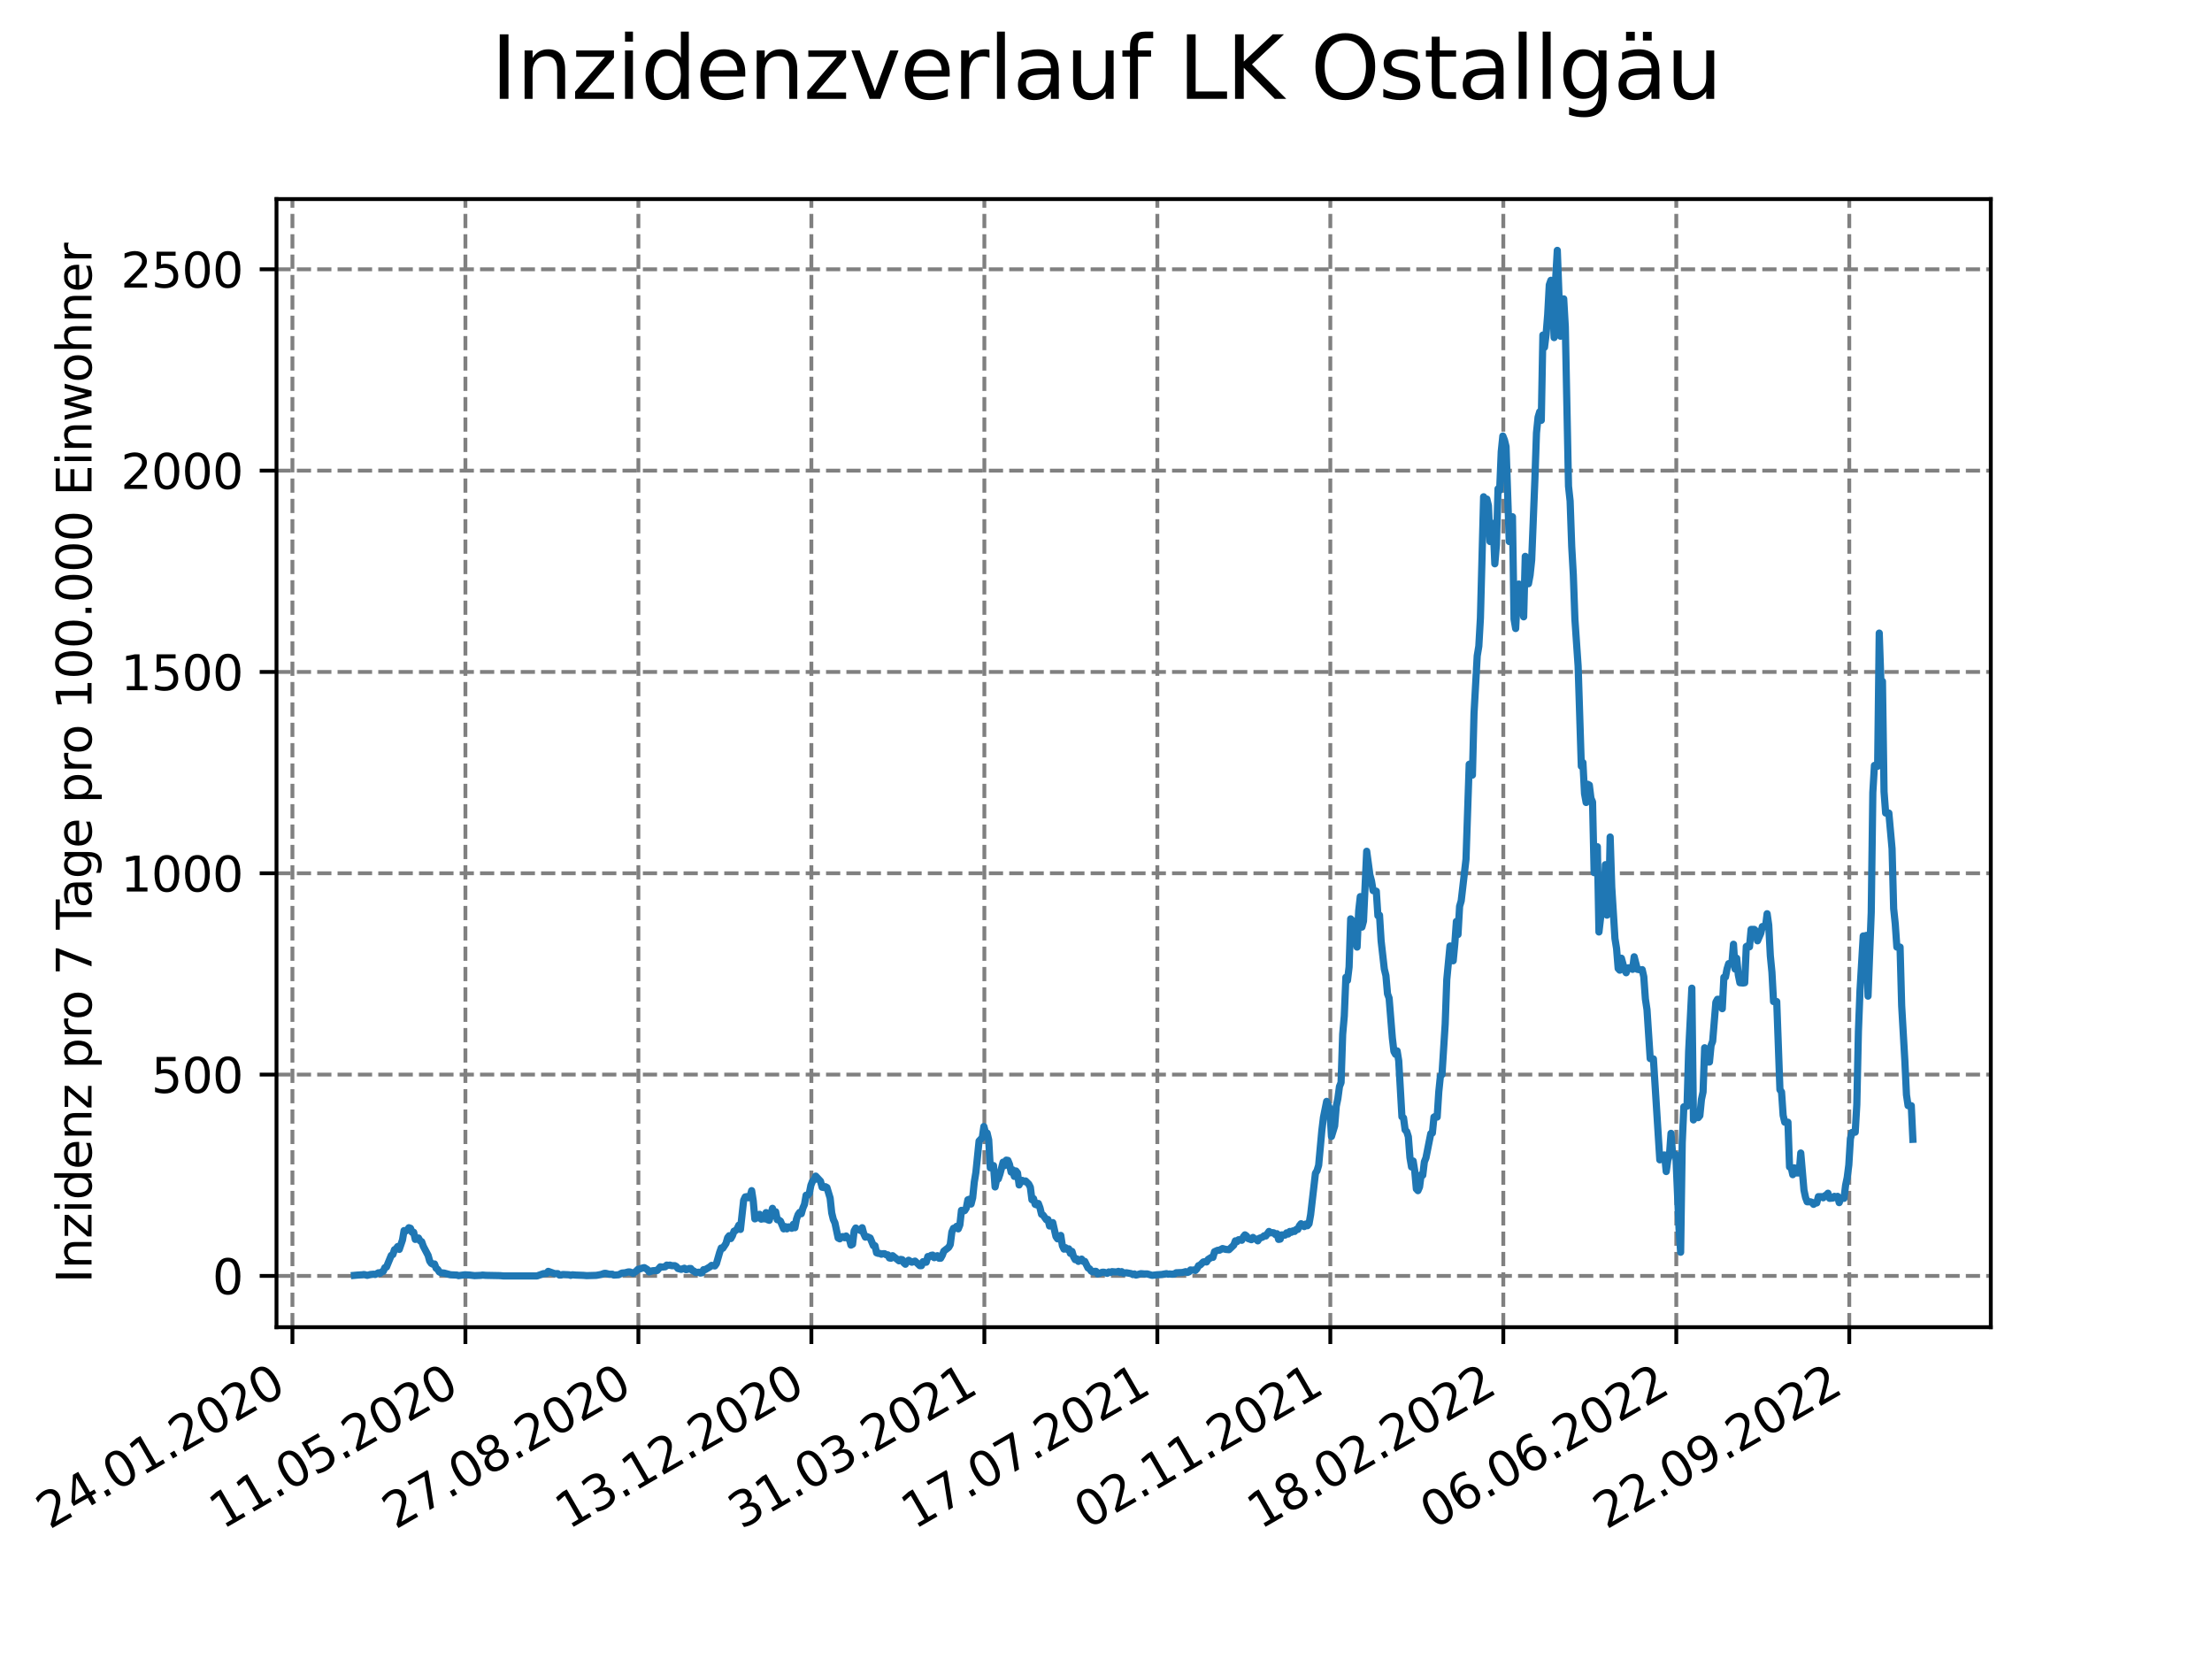 <?xml version="1.0" encoding="utf-8" standalone="no"?>
<!DOCTYPE svg PUBLIC "-//W3C//DTD SVG 1.1//EN"
  "http://www.w3.org/Graphics/SVG/1.1/DTD/svg11.dtd">
<svg xmlns:xlink="http://www.w3.org/1999/xlink" width="460.8pt" height="345.6pt" viewBox="0 0 460.8 345.6" xmlns="http://www.w3.org/2000/svg" version="1.1">
 <defs>
  <style type="text/css">*{stroke-linejoin: round; stroke-linecap: butt}</style>
 </defs>
 <g id="figure_1">
  <g id="patch_1">
   <path d="M 0 345.6 
L 460.8 345.6 
L 460.8 0 
L 0 0 
z
" style="fill: #ffffff"/>
  </g>
  <g id="axes_1">
   <g id="patch_2">
    <path d="M 57.6 276.48 
L 414.72 276.48 
L 414.72 41.472 
L 57.6 41.472 
z
" style="fill: #ffffff"/>
   </g>
   <g id="matplotlib.axis_1">
    <g id="xtick_1">
     <g id="line2d_1">
      <path d="M 60.917 276.48 
L 60.917 41.472 
" clip-path="url(#p93ebb8147f)" style="fill: none; stroke-dasharray: 2.96,1.28; stroke-dashoffset: 0; stroke: #808080; stroke-width: 0.8"/>
     </g>
     <g id="line2d_2">
      <defs>
       <path id="m241499caf5" d="M 0 0 
L 0 3.5 
" style="stroke: #000000; stroke-width: 0.8"/>
      </defs>
      <g>
       <use xlink:href="#m241499caf5" x="60.917" y="276.48" style="stroke: #000000; stroke-width: 0.8"/>
      </g>
     </g>
     <g id="text_1">
      <!-- 24.01.2020 -->
      <g transform="translate(10.292 318.689) rotate(-30) scale(0.1 -0.1)">
       <defs>
        <path id="DejaVuSans-32" d="M 1228 531 
L 3431 531 
L 3431 0 
L 469 0 
L 469 531 
Q 828 903 1448 1529 
Q 2069 2156 2228 2338 
Q 2531 2678 2651 2914 
Q 2772 3150 2772 3378 
Q 2772 3750 2511 3984 
Q 2250 4219 1831 4219 
Q 1534 4219 1204 4116 
Q 875 4013 500 3803 
L 500 4441 
Q 881 4594 1212 4672 
Q 1544 4750 1819 4750 
Q 2544 4750 2975 4387 
Q 3406 4025 3406 3419 
Q 3406 3131 3298 2873 
Q 3191 2616 2906 2266 
Q 2828 2175 2409 1742 
Q 1991 1309 1228 531 
z
" transform="scale(0.016)"/>
        <path id="DejaVuSans-34" d="M 2419 4116 
L 825 1625 
L 2419 1625 
L 2419 4116 
z
M 2253 4666 
L 3047 4666 
L 3047 1625 
L 3713 1625 
L 3713 1100 
L 3047 1100 
L 3047 0 
L 2419 0 
L 2419 1100 
L 313 1100 
L 313 1709 
L 2253 4666 
z
" transform="scale(0.016)"/>
        <path id="DejaVuSans-2e" d="M 684 794 
L 1344 794 
L 1344 0 
L 684 0 
L 684 794 
z
" transform="scale(0.016)"/>
        <path id="DejaVuSans-30" d="M 2034 4250 
Q 1547 4250 1301 3770 
Q 1056 3291 1056 2328 
Q 1056 1369 1301 889 
Q 1547 409 2034 409 
Q 2525 409 2770 889 
Q 3016 1369 3016 2328 
Q 3016 3291 2770 3770 
Q 2525 4250 2034 4250 
z
M 2034 4750 
Q 2819 4750 3233 4129 
Q 3647 3509 3647 2328 
Q 3647 1150 3233 529 
Q 2819 -91 2034 -91 
Q 1250 -91 836 529 
Q 422 1150 422 2328 
Q 422 3509 836 4129 
Q 1250 4750 2034 4750 
z
" transform="scale(0.016)"/>
        <path id="DejaVuSans-31" d="M 794 531 
L 1825 531 
L 1825 4091 
L 703 3866 
L 703 4441 
L 1819 4666 
L 2450 4666 
L 2450 531 
L 3481 531 
L 3481 0 
L 794 0 
L 794 531 
z
" transform="scale(0.016)"/>
       </defs>
       <use xlink:href="#DejaVuSans-32"/>
       <use xlink:href="#DejaVuSans-34" x="63.623"/>
       <use xlink:href="#DejaVuSans-2e" x="127.246"/>
       <use xlink:href="#DejaVuSans-30" x="159.033"/>
       <use xlink:href="#DejaVuSans-31" x="222.656"/>
       <use xlink:href="#DejaVuSans-2e" x="286.279"/>
       <use xlink:href="#DejaVuSans-32" x="318.066"/>
       <use xlink:href="#DejaVuSans-30" x="381.689"/>
       <use xlink:href="#DejaVuSans-32" x="445.312"/>
       <use xlink:href="#DejaVuSans-30" x="508.936"/>
      </g>
     </g>
    </g>
    <g id="xtick_2">
     <g id="line2d_3">
      <path d="M 96.953 276.48 
L 96.953 41.472 
" clip-path="url(#p93ebb8147f)" style="fill: none; stroke-dasharray: 2.96,1.28; stroke-dashoffset: 0; stroke: #808080; stroke-width: 0.8"/>
     </g>
     <g id="line2d_4">
      <g>
       <use xlink:href="#m241499caf5" x="96.953" y="276.48" style="stroke: #000000; stroke-width: 0.8"/>
      </g>
     </g>
     <g id="text_2">
      <!-- 11.05.2020 -->
      <g transform="translate(46.328 318.689) rotate(-30) scale(0.1 -0.1)">
       <defs>
        <path id="DejaVuSans-35" d="M 691 4666 
L 3169 4666 
L 3169 4134 
L 1269 4134 
L 1269 2991 
Q 1406 3038 1543 3061 
Q 1681 3084 1819 3084 
Q 2600 3084 3056 2656 
Q 3513 2228 3513 1497 
Q 3513 744 3044 326 
Q 2575 -91 1722 -91 
Q 1428 -91 1123 -41 
Q 819 9 494 109 
L 494 744 
Q 775 591 1075 516 
Q 1375 441 1709 441 
Q 2250 441 2565 725 
Q 2881 1009 2881 1497 
Q 2881 1984 2565 2268 
Q 2250 2553 1709 2553 
Q 1456 2553 1204 2497 
Q 953 2441 691 2322 
L 691 4666 
z
" transform="scale(0.016)"/>
       </defs>
       <use xlink:href="#DejaVuSans-31"/>
       <use xlink:href="#DejaVuSans-31" x="63.623"/>
       <use xlink:href="#DejaVuSans-2e" x="127.246"/>
       <use xlink:href="#DejaVuSans-30" x="159.033"/>
       <use xlink:href="#DejaVuSans-35" x="222.656"/>
       <use xlink:href="#DejaVuSans-2e" x="286.279"/>
       <use xlink:href="#DejaVuSans-32" x="318.066"/>
       <use xlink:href="#DejaVuSans-30" x="381.689"/>
       <use xlink:href="#DejaVuSans-32" x="445.312"/>
       <use xlink:href="#DejaVuSans-30" x="508.936"/>
      </g>
     </g>
    </g>
    <g id="xtick_3">
     <g id="line2d_5">
      <path d="M 132.988 276.48 
L 132.988 41.472 
" clip-path="url(#p93ebb8147f)" style="fill: none; stroke-dasharray: 2.96,1.28; stroke-dashoffset: 0; stroke: #808080; stroke-width: 0.8"/>
     </g>
     <g id="line2d_6">
      <g>
       <use xlink:href="#m241499caf5" x="132.988" y="276.48" style="stroke: #000000; stroke-width: 0.8"/>
      </g>
     </g>
     <g id="text_3">
      <!-- 27.08.2020 -->
      <g transform="translate(82.363 318.689) rotate(-30) scale(0.1 -0.1)">
       <defs>
        <path id="DejaVuSans-37" d="M 525 4666 
L 3525 4666 
L 3525 4397 
L 1831 0 
L 1172 0 
L 2766 4134 
L 525 4134 
L 525 4666 
z
" transform="scale(0.016)"/>
        <path id="DejaVuSans-38" d="M 2034 2216 
Q 1584 2216 1326 1975 
Q 1069 1734 1069 1313 
Q 1069 891 1326 650 
Q 1584 409 2034 409 
Q 2484 409 2743 651 
Q 3003 894 3003 1313 
Q 3003 1734 2745 1975 
Q 2488 2216 2034 2216 
z
M 1403 2484 
Q 997 2584 770 2862 
Q 544 3141 544 3541 
Q 544 4100 942 4425 
Q 1341 4750 2034 4750 
Q 2731 4750 3128 4425 
Q 3525 4100 3525 3541 
Q 3525 3141 3298 2862 
Q 3072 2584 2669 2484 
Q 3125 2378 3379 2068 
Q 3634 1759 3634 1313 
Q 3634 634 3220 271 
Q 2806 -91 2034 -91 
Q 1263 -91 848 271 
Q 434 634 434 1313 
Q 434 1759 690 2068 
Q 947 2378 1403 2484 
z
M 1172 3481 
Q 1172 3119 1398 2916 
Q 1625 2713 2034 2713 
Q 2441 2713 2670 2916 
Q 2900 3119 2900 3481 
Q 2900 3844 2670 4047 
Q 2441 4250 2034 4250 
Q 1625 4250 1398 4047 
Q 1172 3844 1172 3481 
z
" transform="scale(0.016)"/>
       </defs>
       <use xlink:href="#DejaVuSans-32"/>
       <use xlink:href="#DejaVuSans-37" x="63.623"/>
       <use xlink:href="#DejaVuSans-2e" x="127.246"/>
       <use xlink:href="#DejaVuSans-30" x="159.033"/>
       <use xlink:href="#DejaVuSans-38" x="222.656"/>
       <use xlink:href="#DejaVuSans-2e" x="286.279"/>
       <use xlink:href="#DejaVuSans-32" x="318.066"/>
       <use xlink:href="#DejaVuSans-30" x="381.689"/>
       <use xlink:href="#DejaVuSans-32" x="445.312"/>
       <use xlink:href="#DejaVuSans-30" x="508.936"/>
      </g>
     </g>
    </g>
    <g id="xtick_4">
     <g id="line2d_7">
      <path d="M 169.024 276.48 
L 169.024 41.472 
" clip-path="url(#p93ebb8147f)" style="fill: none; stroke-dasharray: 2.96,1.28; stroke-dashoffset: 0; stroke: #808080; stroke-width: 0.8"/>
     </g>
     <g id="line2d_8">
      <g>
       <use xlink:href="#m241499caf5" x="169.024" y="276.48" style="stroke: #000000; stroke-width: 0.8"/>
      </g>
     </g>
     <g id="text_4">
      <!-- 13.12.2020 -->
      <g transform="translate(118.399 318.689) rotate(-30) scale(0.1 -0.1)">
       <defs>
        <path id="DejaVuSans-33" d="M 2597 2516 
Q 3050 2419 3304 2112 
Q 3559 1806 3559 1356 
Q 3559 666 3084 287 
Q 2609 -91 1734 -91 
Q 1441 -91 1130 -33 
Q 819 25 488 141 
L 488 750 
Q 750 597 1062 519 
Q 1375 441 1716 441 
Q 2309 441 2620 675 
Q 2931 909 2931 1356 
Q 2931 1769 2642 2001 
Q 2353 2234 1838 2234 
L 1294 2234 
L 1294 2753 
L 1863 2753 
Q 2328 2753 2575 2939 
Q 2822 3125 2822 3475 
Q 2822 3834 2567 4026 
Q 2313 4219 1838 4219 
Q 1578 4219 1281 4162 
Q 984 4106 628 3988 
L 628 4550 
Q 988 4650 1302 4700 
Q 1616 4750 1894 4750 
Q 2613 4750 3031 4423 
Q 3450 4097 3450 3541 
Q 3450 3153 3228 2886 
Q 3006 2619 2597 2516 
z
" transform="scale(0.016)"/>
       </defs>
       <use xlink:href="#DejaVuSans-31"/>
       <use xlink:href="#DejaVuSans-33" x="63.623"/>
       <use xlink:href="#DejaVuSans-2e" x="127.246"/>
       <use xlink:href="#DejaVuSans-31" x="159.033"/>
       <use xlink:href="#DejaVuSans-32" x="222.656"/>
       <use xlink:href="#DejaVuSans-2e" x="286.279"/>
       <use xlink:href="#DejaVuSans-32" x="318.066"/>
       <use xlink:href="#DejaVuSans-30" x="381.689"/>
       <use xlink:href="#DejaVuSans-32" x="445.312"/>
       <use xlink:href="#DejaVuSans-30" x="508.936"/>
      </g>
     </g>
    </g>
    <g id="xtick_5">
     <g id="line2d_9">
      <path d="M 205.06 276.48 
L 205.06 41.472 
" clip-path="url(#p93ebb8147f)" style="fill: none; stroke-dasharray: 2.96,1.28; stroke-dashoffset: 0; stroke: #808080; stroke-width: 0.8"/>
     </g>
     <g id="line2d_10">
      <g>
       <use xlink:href="#m241499caf5" x="205.06" y="276.48" style="stroke: #000000; stroke-width: 0.8"/>
      </g>
     </g>
     <g id="text_5">
      <!-- 31.03.2021 -->
      <g transform="translate(154.435 318.689) rotate(-30) scale(0.1 -0.1)">
       <use xlink:href="#DejaVuSans-33"/>
       <use xlink:href="#DejaVuSans-31" x="63.623"/>
       <use xlink:href="#DejaVuSans-2e" x="127.246"/>
       <use xlink:href="#DejaVuSans-30" x="159.033"/>
       <use xlink:href="#DejaVuSans-33" x="222.656"/>
       <use xlink:href="#DejaVuSans-2e" x="286.279"/>
       <use xlink:href="#DejaVuSans-32" x="318.066"/>
       <use xlink:href="#DejaVuSans-30" x="381.689"/>
       <use xlink:href="#DejaVuSans-32" x="445.312"/>
       <use xlink:href="#DejaVuSans-31" x="508.936"/>
      </g>
     </g>
    </g>
    <g id="xtick_6">
     <g id="line2d_11">
      <path d="M 241.095 276.48 
L 241.095 41.472 
" clip-path="url(#p93ebb8147f)" style="fill: none; stroke-dasharray: 2.96,1.28; stroke-dashoffset: 0; stroke: #808080; stroke-width: 0.8"/>
     </g>
     <g id="line2d_12">
      <g>
       <use xlink:href="#m241499caf5" x="241.095" y="276.48" style="stroke: #000000; stroke-width: 0.8"/>
      </g>
     </g>
     <g id="text_6">
      <!-- 17.07.2021 -->
      <g transform="translate(190.47 318.689) rotate(-30) scale(0.1 -0.1)">
       <use xlink:href="#DejaVuSans-31"/>
       <use xlink:href="#DejaVuSans-37" x="63.623"/>
       <use xlink:href="#DejaVuSans-2e" x="127.246"/>
       <use xlink:href="#DejaVuSans-30" x="159.033"/>
       <use xlink:href="#DejaVuSans-37" x="222.656"/>
       <use xlink:href="#DejaVuSans-2e" x="286.279"/>
       <use xlink:href="#DejaVuSans-32" x="318.066"/>
       <use xlink:href="#DejaVuSans-30" x="381.689"/>
       <use xlink:href="#DejaVuSans-32" x="445.312"/>
       <use xlink:href="#DejaVuSans-31" x="508.936"/>
      </g>
     </g>
    </g>
    <g id="xtick_7">
     <g id="line2d_13">
      <path d="M 277.131 276.48 
L 277.131 41.472 
" clip-path="url(#p93ebb8147f)" style="fill: none; stroke-dasharray: 2.96,1.28; stroke-dashoffset: 0; stroke: #808080; stroke-width: 0.8"/>
     </g>
     <g id="line2d_14">
      <g>
       <use xlink:href="#m241499caf5" x="277.131" y="276.48" style="stroke: #000000; stroke-width: 0.8"/>
      </g>
     </g>
     <g id="text_7">
      <!-- 02.11.2021 -->
      <g transform="translate(226.506 318.689) rotate(-30) scale(0.1 -0.1)">
       <use xlink:href="#DejaVuSans-30"/>
       <use xlink:href="#DejaVuSans-32" x="63.623"/>
       <use xlink:href="#DejaVuSans-2e" x="127.246"/>
       <use xlink:href="#DejaVuSans-31" x="159.033"/>
       <use xlink:href="#DejaVuSans-31" x="222.656"/>
       <use xlink:href="#DejaVuSans-2e" x="286.279"/>
       <use xlink:href="#DejaVuSans-32" x="318.066"/>
       <use xlink:href="#DejaVuSans-30" x="381.689"/>
       <use xlink:href="#DejaVuSans-32" x="445.312"/>
       <use xlink:href="#DejaVuSans-31" x="508.936"/>
      </g>
     </g>
    </g>
    <g id="xtick_8">
     <g id="line2d_15">
      <path d="M 313.167 276.48 
L 313.167 41.472 
" clip-path="url(#p93ebb8147f)" style="fill: none; stroke-dasharray: 2.96,1.28; stroke-dashoffset: 0; stroke: #808080; stroke-width: 0.8"/>
     </g>
     <g id="line2d_16">
      <g>
       <use xlink:href="#m241499caf5" x="313.167" y="276.48" style="stroke: #000000; stroke-width: 0.8"/>
      </g>
     </g>
     <g id="text_8">
      <!-- 18.02.2022 -->
      <g transform="translate(262.542 318.689) rotate(-30) scale(0.1 -0.1)">
       <use xlink:href="#DejaVuSans-31"/>
       <use xlink:href="#DejaVuSans-38" x="63.623"/>
       <use xlink:href="#DejaVuSans-2e" x="127.246"/>
       <use xlink:href="#DejaVuSans-30" x="159.033"/>
       <use xlink:href="#DejaVuSans-32" x="222.656"/>
       <use xlink:href="#DejaVuSans-2e" x="286.279"/>
       <use xlink:href="#DejaVuSans-32" x="318.066"/>
       <use xlink:href="#DejaVuSans-30" x="381.689"/>
       <use xlink:href="#DejaVuSans-32" x="445.312"/>
       <use xlink:href="#DejaVuSans-32" x="508.936"/>
      </g>
     </g>
    </g>
    <g id="xtick_9">
     <g id="line2d_17">
      <path d="M 349.202 276.48 
L 349.202 41.472 
" clip-path="url(#p93ebb8147f)" style="fill: none; stroke-dasharray: 2.96,1.28; stroke-dashoffset: 0; stroke: #808080; stroke-width: 0.8"/>
     </g>
     <g id="line2d_18">
      <g>
       <use xlink:href="#m241499caf5" x="349.202" y="276.48" style="stroke: #000000; stroke-width: 0.8"/>
      </g>
     </g>
     <g id="text_9">
      <!-- 06.06.2022 -->
      <g transform="translate(298.577 318.689) rotate(-30) scale(0.1 -0.1)">
       <defs>
        <path id="DejaVuSans-36" d="M 2113 2584 
Q 1688 2584 1439 2293 
Q 1191 2003 1191 1497 
Q 1191 994 1439 701 
Q 1688 409 2113 409 
Q 2538 409 2786 701 
Q 3034 994 3034 1497 
Q 3034 2003 2786 2293 
Q 2538 2584 2113 2584 
z
M 3366 4563 
L 3366 3988 
Q 3128 4100 2886 4159 
Q 2644 4219 2406 4219 
Q 1781 4219 1451 3797 
Q 1122 3375 1075 2522 
Q 1259 2794 1537 2939 
Q 1816 3084 2150 3084 
Q 2853 3084 3261 2657 
Q 3669 2231 3669 1497 
Q 3669 778 3244 343 
Q 2819 -91 2113 -91 
Q 1303 -91 875 529 
Q 447 1150 447 2328 
Q 447 3434 972 4092 
Q 1497 4750 2381 4750 
Q 2619 4750 2861 4703 
Q 3103 4656 3366 4563 
z
" transform="scale(0.016)"/>
       </defs>
       <use xlink:href="#DejaVuSans-30"/>
       <use xlink:href="#DejaVuSans-36" x="63.623"/>
       <use xlink:href="#DejaVuSans-2e" x="127.246"/>
       <use xlink:href="#DejaVuSans-30" x="159.033"/>
       <use xlink:href="#DejaVuSans-36" x="222.656"/>
       <use xlink:href="#DejaVuSans-2e" x="286.279"/>
       <use xlink:href="#DejaVuSans-32" x="318.066"/>
       <use xlink:href="#DejaVuSans-30" x="381.689"/>
       <use xlink:href="#DejaVuSans-32" x="445.312"/>
       <use xlink:href="#DejaVuSans-32" x="508.936"/>
      </g>
     </g>
    </g>
    <g id="xtick_10">
     <g id="line2d_19">
      <path d="M 385.238 276.48 
L 385.238 41.472 
" clip-path="url(#p93ebb8147f)" style="fill: none; stroke-dasharray: 2.96,1.28; stroke-dashoffset: 0; stroke: #808080; stroke-width: 0.8"/>
     </g>
     <g id="line2d_20">
      <g>
       <use xlink:href="#m241499caf5" x="385.238" y="276.48" style="stroke: #000000; stroke-width: 0.8"/>
      </g>
     </g>
     <g id="text_10">
      <!-- 22.09.2022 -->
      <g transform="translate(334.613 318.689) rotate(-30) scale(0.1 -0.1)">
       <defs>
        <path id="DejaVuSans-39" d="M 703 97 
L 703 672 
Q 941 559 1184 500 
Q 1428 441 1663 441 
Q 2288 441 2617 861 
Q 2947 1281 2994 2138 
Q 2813 1869 2534 1725 
Q 2256 1581 1919 1581 
Q 1219 1581 811 2004 
Q 403 2428 403 3163 
Q 403 3881 828 4315 
Q 1253 4750 1959 4750 
Q 2769 4750 3195 4129 
Q 3622 3509 3622 2328 
Q 3622 1225 3098 567 
Q 2575 -91 1691 -91 
Q 1453 -91 1209 -44 
Q 966 3 703 97 
z
M 1959 2075 
Q 2384 2075 2632 2365 
Q 2881 2656 2881 3163 
Q 2881 3666 2632 3958 
Q 2384 4250 1959 4250 
Q 1534 4250 1286 3958 
Q 1038 3666 1038 3163 
Q 1038 2656 1286 2365 
Q 1534 2075 1959 2075 
z
" transform="scale(0.016)"/>
       </defs>
       <use xlink:href="#DejaVuSans-32"/>
       <use xlink:href="#DejaVuSans-32" x="63.623"/>
       <use xlink:href="#DejaVuSans-2e" x="127.246"/>
       <use xlink:href="#DejaVuSans-30" x="159.033"/>
       <use xlink:href="#DejaVuSans-39" x="222.656"/>
       <use xlink:href="#DejaVuSans-2e" x="286.279"/>
       <use xlink:href="#DejaVuSans-32" x="318.066"/>
       <use xlink:href="#DejaVuSans-30" x="381.689"/>
       <use xlink:href="#DejaVuSans-32" x="445.312"/>
       <use xlink:href="#DejaVuSans-32" x="508.936"/>
      </g>
     </g>
    </g>
   </g>
   <g id="matplotlib.axis_2">
    <g id="ytick_1">
     <g id="line2d_21">
      <path d="M 57.6 265.798 
L 414.72 265.798 
" clip-path="url(#p93ebb8147f)" style="fill: none; stroke-dasharray: 2.96,1.28; stroke-dashoffset: 0; stroke: #808080; stroke-width: 0.8"/>
     </g>
     <g id="line2d_22">
      <defs>
       <path id="m784423d3d8" d="M 0 0 
L -3.5 0 
" style="stroke: #000000; stroke-width: 0.8"/>
      </defs>
      <g>
       <use xlink:href="#m784423d3d8" x="57.6" y="265.798" style="stroke: #000000; stroke-width: 0.8"/>
      </g>
     </g>
     <g id="text_11">
      <!-- 0 -->
      <g transform="translate(44.237 269.597) scale(0.1 -0.1)">
       <use xlink:href="#DejaVuSans-30"/>
      </g>
     </g>
    </g>
    <g id="ytick_2">
     <g id="line2d_23">
      <path d="M 57.6 223.859 
L 414.72 223.859 
" clip-path="url(#p93ebb8147f)" style="fill: none; stroke-dasharray: 2.96,1.28; stroke-dashoffset: 0; stroke: #808080; stroke-width: 0.8"/>
     </g>
     <g id="line2d_24">
      <g>
       <use xlink:href="#m784423d3d8" x="57.6" y="223.859" style="stroke: #000000; stroke-width: 0.8"/>
      </g>
     </g>
     <g id="text_12">
      <!-- 500 -->
      <g transform="translate(31.512 227.658) scale(0.1 -0.1)">
       <use xlink:href="#DejaVuSans-35"/>
       <use xlink:href="#DejaVuSans-30" x="63.623"/>
       <use xlink:href="#DejaVuSans-30" x="127.246"/>
      </g>
     </g>
    </g>
    <g id="ytick_3">
     <g id="line2d_25">
      <path d="M 57.6 181.92 
L 414.72 181.92 
" clip-path="url(#p93ebb8147f)" style="fill: none; stroke-dasharray: 2.96,1.28; stroke-dashoffset: 0; stroke: #808080; stroke-width: 0.8"/>
     </g>
     <g id="line2d_26">
      <g>
       <use xlink:href="#m784423d3d8" x="57.6" y="181.92" style="stroke: #000000; stroke-width: 0.8"/>
      </g>
     </g>
     <g id="text_13">
      <!-- 1000 -->
      <g transform="translate(25.15 185.719) scale(0.1 -0.1)">
       <use xlink:href="#DejaVuSans-31"/>
       <use xlink:href="#DejaVuSans-30" x="63.623"/>
       <use xlink:href="#DejaVuSans-30" x="127.246"/>
       <use xlink:href="#DejaVuSans-30" x="190.869"/>
      </g>
     </g>
    </g>
    <g id="ytick_4">
     <g id="line2d_27">
      <path d="M 57.6 139.98 
L 414.72 139.98 
" clip-path="url(#p93ebb8147f)" style="fill: none; stroke-dasharray: 2.96,1.28; stroke-dashoffset: 0; stroke: #808080; stroke-width: 0.8"/>
     </g>
     <g id="line2d_28">
      <g>
       <use xlink:href="#m784423d3d8" x="57.6" y="139.98" style="stroke: #000000; stroke-width: 0.8"/>
      </g>
     </g>
     <g id="text_14">
      <!-- 1500 -->
      <g transform="translate(25.15 143.78) scale(0.1 -0.1)">
       <use xlink:href="#DejaVuSans-31"/>
       <use xlink:href="#DejaVuSans-35" x="63.623"/>
       <use xlink:href="#DejaVuSans-30" x="127.246"/>
       <use xlink:href="#DejaVuSans-30" x="190.869"/>
      </g>
     </g>
    </g>
    <g id="ytick_5">
     <g id="line2d_29">
      <path d="M 57.6 98.041 
L 414.72 98.041 
" clip-path="url(#p93ebb8147f)" style="fill: none; stroke-dasharray: 2.96,1.28; stroke-dashoffset: 0; stroke: #808080; stroke-width: 0.8"/>
     </g>
     <g id="line2d_30">
      <g>
       <use xlink:href="#m784423d3d8" x="57.6" y="98.041" style="stroke: #000000; stroke-width: 0.8"/>
      </g>
     </g>
     <g id="text_15">
      <!-- 2000 -->
      <g transform="translate(25.15 101.84) scale(0.1 -0.1)">
       <use xlink:href="#DejaVuSans-32"/>
       <use xlink:href="#DejaVuSans-30" x="63.623"/>
       <use xlink:href="#DejaVuSans-30" x="127.246"/>
       <use xlink:href="#DejaVuSans-30" x="190.869"/>
      </g>
     </g>
    </g>
    <g id="ytick_6">
     <g id="line2d_31">
      <path d="M 57.6 56.102 
L 414.72 56.102 
" clip-path="url(#p93ebb8147f)" style="fill: none; stroke-dasharray: 2.96,1.28; stroke-dashoffset: 0; stroke: #808080; stroke-width: 0.8"/>
     </g>
     <g id="line2d_32">
      <g>
       <use xlink:href="#m784423d3d8" x="57.6" y="56.102" style="stroke: #000000; stroke-width: 0.8"/>
      </g>
     </g>
     <g id="text_16">
      <!-- 2500 -->
      <g transform="translate(25.15 59.901) scale(0.1 -0.1)">
       <use xlink:href="#DejaVuSans-32"/>
       <use xlink:href="#DejaVuSans-35" x="63.623"/>
       <use xlink:href="#DejaVuSans-30" x="127.246"/>
       <use xlink:href="#DejaVuSans-30" x="190.869"/>
      </g>
     </g>
    </g>
    <g id="text_17">
     <!-- Inzidenz pro 7 Tage pro 100.000 Einwohner -->
     <g transform="translate(19.07 267.301) rotate(-90) scale(0.1 -0.1)">
      <defs>
       <path id="DejaVuSans-49" d="M 628 4666 
L 1259 4666 
L 1259 0 
L 628 0 
L 628 4666 
z
" transform="scale(0.016)"/>
       <path id="DejaVuSans-6e" d="M 3513 2113 
L 3513 0 
L 2938 0 
L 2938 2094 
Q 2938 2591 2744 2837 
Q 2550 3084 2163 3084 
Q 1697 3084 1428 2787 
Q 1159 2491 1159 1978 
L 1159 0 
L 581 0 
L 581 3500 
L 1159 3500 
L 1159 2956 
Q 1366 3272 1645 3428 
Q 1925 3584 2291 3584 
Q 2894 3584 3203 3211 
Q 3513 2838 3513 2113 
z
" transform="scale(0.016)"/>
       <path id="DejaVuSans-7a" d="M 353 3500 
L 3084 3500 
L 3084 2975 
L 922 459 
L 3084 459 
L 3084 0 
L 275 0 
L 275 525 
L 2438 3041 
L 353 3041 
L 353 3500 
z
" transform="scale(0.016)"/>
       <path id="DejaVuSans-69" d="M 603 3500 
L 1178 3500 
L 1178 0 
L 603 0 
L 603 3500 
z
M 603 4863 
L 1178 4863 
L 1178 4134 
L 603 4134 
L 603 4863 
z
" transform="scale(0.016)"/>
       <path id="DejaVuSans-64" d="M 2906 2969 
L 2906 4863 
L 3481 4863 
L 3481 0 
L 2906 0 
L 2906 525 
Q 2725 213 2448 61 
Q 2172 -91 1784 -91 
Q 1150 -91 751 415 
Q 353 922 353 1747 
Q 353 2572 751 3078 
Q 1150 3584 1784 3584 
Q 2172 3584 2448 3432 
Q 2725 3281 2906 2969 
z
M 947 1747 
Q 947 1113 1208 752 
Q 1469 391 1925 391 
Q 2381 391 2643 752 
Q 2906 1113 2906 1747 
Q 2906 2381 2643 2742 
Q 2381 3103 1925 3103 
Q 1469 3103 1208 2742 
Q 947 2381 947 1747 
z
" transform="scale(0.016)"/>
       <path id="DejaVuSans-65" d="M 3597 1894 
L 3597 1613 
L 953 1613 
Q 991 1019 1311 708 
Q 1631 397 2203 397 
Q 2534 397 2845 478 
Q 3156 559 3463 722 
L 3463 178 
Q 3153 47 2828 -22 
Q 2503 -91 2169 -91 
Q 1331 -91 842 396 
Q 353 884 353 1716 
Q 353 2575 817 3079 
Q 1281 3584 2069 3584 
Q 2775 3584 3186 3129 
Q 3597 2675 3597 1894 
z
M 3022 2063 
Q 3016 2534 2758 2815 
Q 2500 3097 2075 3097 
Q 1594 3097 1305 2825 
Q 1016 2553 972 2059 
L 3022 2063 
z
" transform="scale(0.016)"/>
       <path id="DejaVuSans-20" transform="scale(0.016)"/>
       <path id="DejaVuSans-70" d="M 1159 525 
L 1159 -1331 
L 581 -1331 
L 581 3500 
L 1159 3500 
L 1159 2969 
Q 1341 3281 1617 3432 
Q 1894 3584 2278 3584 
Q 2916 3584 3314 3078 
Q 3713 2572 3713 1747 
Q 3713 922 3314 415 
Q 2916 -91 2278 -91 
Q 1894 -91 1617 61 
Q 1341 213 1159 525 
z
M 3116 1747 
Q 3116 2381 2855 2742 
Q 2594 3103 2138 3103 
Q 1681 3103 1420 2742 
Q 1159 2381 1159 1747 
Q 1159 1113 1420 752 
Q 1681 391 2138 391 
Q 2594 391 2855 752 
Q 3116 1113 3116 1747 
z
" transform="scale(0.016)"/>
       <path id="DejaVuSans-72" d="M 2631 2963 
Q 2534 3019 2420 3045 
Q 2306 3072 2169 3072 
Q 1681 3072 1420 2755 
Q 1159 2438 1159 1844 
L 1159 0 
L 581 0 
L 581 3500 
L 1159 3500 
L 1159 2956 
Q 1341 3275 1631 3429 
Q 1922 3584 2338 3584 
Q 2397 3584 2469 3576 
Q 2541 3569 2628 3553 
L 2631 2963 
z
" transform="scale(0.016)"/>
       <path id="DejaVuSans-6f" d="M 1959 3097 
Q 1497 3097 1228 2736 
Q 959 2375 959 1747 
Q 959 1119 1226 758 
Q 1494 397 1959 397 
Q 2419 397 2687 759 
Q 2956 1122 2956 1747 
Q 2956 2369 2687 2733 
Q 2419 3097 1959 3097 
z
M 1959 3584 
Q 2709 3584 3137 3096 
Q 3566 2609 3566 1747 
Q 3566 888 3137 398 
Q 2709 -91 1959 -91 
Q 1206 -91 779 398 
Q 353 888 353 1747 
Q 353 2609 779 3096 
Q 1206 3584 1959 3584 
z
" transform="scale(0.016)"/>
       <path id="DejaVuSans-54" d="M -19 4666 
L 3928 4666 
L 3928 4134 
L 2272 4134 
L 2272 0 
L 1638 0 
L 1638 4134 
L -19 4134 
L -19 4666 
z
" transform="scale(0.016)"/>
       <path id="DejaVuSans-61" d="M 2194 1759 
Q 1497 1759 1228 1600 
Q 959 1441 959 1056 
Q 959 750 1161 570 
Q 1363 391 1709 391 
Q 2188 391 2477 730 
Q 2766 1069 2766 1631 
L 2766 1759 
L 2194 1759 
z
M 3341 1997 
L 3341 0 
L 2766 0 
L 2766 531 
Q 2569 213 2275 61 
Q 1981 -91 1556 -91 
Q 1019 -91 701 211 
Q 384 513 384 1019 
Q 384 1609 779 1909 
Q 1175 2209 1959 2209 
L 2766 2209 
L 2766 2266 
Q 2766 2663 2505 2880 
Q 2244 3097 1772 3097 
Q 1472 3097 1187 3025 
Q 903 2953 641 2809 
L 641 3341 
Q 956 3463 1253 3523 
Q 1550 3584 1831 3584 
Q 2591 3584 2966 3190 
Q 3341 2797 3341 1997 
z
" transform="scale(0.016)"/>
       <path id="DejaVuSans-67" d="M 2906 1791 
Q 2906 2416 2648 2759 
Q 2391 3103 1925 3103 
Q 1463 3103 1205 2759 
Q 947 2416 947 1791 
Q 947 1169 1205 825 
Q 1463 481 1925 481 
Q 2391 481 2648 825 
Q 2906 1169 2906 1791 
z
M 3481 434 
Q 3481 -459 3084 -895 
Q 2688 -1331 1869 -1331 
Q 1566 -1331 1297 -1286 
Q 1028 -1241 775 -1147 
L 775 -588 
Q 1028 -725 1275 -790 
Q 1522 -856 1778 -856 
Q 2344 -856 2625 -561 
Q 2906 -266 2906 331 
L 2906 616 
Q 2728 306 2450 153 
Q 2172 0 1784 0 
Q 1141 0 747 490 
Q 353 981 353 1791 
Q 353 2603 747 3093 
Q 1141 3584 1784 3584 
Q 2172 3584 2450 3431 
Q 2728 3278 2906 2969 
L 2906 3500 
L 3481 3500 
L 3481 434 
z
" transform="scale(0.016)"/>
       <path id="DejaVuSans-45" d="M 628 4666 
L 3578 4666 
L 3578 4134 
L 1259 4134 
L 1259 2753 
L 3481 2753 
L 3481 2222 
L 1259 2222 
L 1259 531 
L 3634 531 
L 3634 0 
L 628 0 
L 628 4666 
z
" transform="scale(0.016)"/>
       <path id="DejaVuSans-77" d="M 269 3500 
L 844 3500 
L 1563 769 
L 2278 3500 
L 2956 3500 
L 3675 769 
L 4391 3500 
L 4966 3500 
L 4050 0 
L 3372 0 
L 2619 2869 
L 1863 0 
L 1184 0 
L 269 3500 
z
" transform="scale(0.016)"/>
       <path id="DejaVuSans-68" d="M 3513 2113 
L 3513 0 
L 2938 0 
L 2938 2094 
Q 2938 2591 2744 2837 
Q 2550 3084 2163 3084 
Q 1697 3084 1428 2787 
Q 1159 2491 1159 1978 
L 1159 0 
L 581 0 
L 581 4863 
L 1159 4863 
L 1159 2956 
Q 1366 3272 1645 3428 
Q 1925 3584 2291 3584 
Q 2894 3584 3203 3211 
Q 3513 2838 3513 2113 
z
" transform="scale(0.016)"/>
      </defs>
      <use xlink:href="#DejaVuSans-49"/>
      <use xlink:href="#DejaVuSans-6e" x="29.492"/>
      <use xlink:href="#DejaVuSans-7a" x="92.871"/>
      <use xlink:href="#DejaVuSans-69" x="145.361"/>
      <use xlink:href="#DejaVuSans-64" x="173.145"/>
      <use xlink:href="#DejaVuSans-65" x="236.621"/>
      <use xlink:href="#DejaVuSans-6e" x="298.145"/>
      <use xlink:href="#DejaVuSans-7a" x="361.523"/>
      <use xlink:href="#DejaVuSans-20" x="414.014"/>
      <use xlink:href="#DejaVuSans-70" x="445.801"/>
      <use xlink:href="#DejaVuSans-72" x="509.277"/>
      <use xlink:href="#DejaVuSans-6f" x="548.141"/>
      <use xlink:href="#DejaVuSans-20" x="609.322"/>
      <use xlink:href="#DejaVuSans-37" x="641.109"/>
      <use xlink:href="#DejaVuSans-20" x="704.732"/>
      <use xlink:href="#DejaVuSans-54" x="736.52"/>
      <use xlink:href="#DejaVuSans-61" x="781.104"/>
      <use xlink:href="#DejaVuSans-67" x="842.383"/>
      <use xlink:href="#DejaVuSans-65" x="905.859"/>
      <use xlink:href="#DejaVuSans-20" x="967.383"/>
      <use xlink:href="#DejaVuSans-70" x="999.17"/>
      <use xlink:href="#DejaVuSans-72" x="1062.646"/>
      <use xlink:href="#DejaVuSans-6f" x="1101.51"/>
      <use xlink:href="#DejaVuSans-20" x="1162.691"/>
      <use xlink:href="#DejaVuSans-31" x="1194.479"/>
      <use xlink:href="#DejaVuSans-30" x="1258.102"/>
      <use xlink:href="#DejaVuSans-30" x="1321.725"/>
      <use xlink:href="#DejaVuSans-2e" x="1385.348"/>
      <use xlink:href="#DejaVuSans-30" x="1417.135"/>
      <use xlink:href="#DejaVuSans-30" x="1480.758"/>
      <use xlink:href="#DejaVuSans-30" x="1544.381"/>
      <use xlink:href="#DejaVuSans-20" x="1608.004"/>
      <use xlink:href="#DejaVuSans-45" x="1639.791"/>
      <use xlink:href="#DejaVuSans-69" x="1702.975"/>
      <use xlink:href="#DejaVuSans-6e" x="1730.758"/>
      <use xlink:href="#DejaVuSans-77" x="1794.137"/>
      <use xlink:href="#DejaVuSans-6f" x="1875.924"/>
      <use xlink:href="#DejaVuSans-68" x="1937.105"/>
      <use xlink:href="#DejaVuSans-6e" x="2000.484"/>
      <use xlink:href="#DejaVuSans-65" x="2063.863"/>
      <use xlink:href="#DejaVuSans-72" x="2125.387"/>
     </g>
    </g>
   </g>
   <g id="line2d_33">
    <path d="M 73.833 265.679 
L 74.5 265.62 
L 75.501 265.56 
L 75.835 265.501 
L 76.502 265.679 
L 77.169 265.501 
L 77.837 265.441 
L 78.17 265.501 
L 78.838 265.144 
L 79.171 265.263 
L 79.505 264.966 
L 79.839 264.847 
L 80.172 264.075 
L 80.506 263.956 
L 81.507 261.52 
L 81.841 261.342 
L 82.174 260.332 
L 82.508 260.154 
L 82.842 259.678 
L 83.175 260.273 
L 83.843 258.312 
L 84.176 256.351 
L 84.51 256.47 
L 84.844 256.233 
L 85.177 255.757 
L 85.511 255.876 
L 85.845 256.708 
L 86.178 256.708 
L 86.512 258.193 
L 87.179 257.896 
L 87.513 258.49 
L 87.847 258.668 
L 88.18 259.619 
L 89.181 261.52 
L 89.515 262.708 
L 89.849 263.184 
L 90.182 263.362 
L 90.516 263.303 
L 90.85 264.194 
L 91.183 264.431 
L 91.517 264.966 
L 91.851 265.144 
L 92.518 265.204 
L 93.185 265.382 
L 93.853 265.56 
L 95.187 265.62 
L 95.521 265.738 
L 96.856 265.56 
L 97.856 265.62 
L 98.857 265.738 
L 100.192 265.679 
L 100.526 265.62 
L 101.193 265.679 
L 104.196 265.738 
L 104.863 265.798 
L 111.87 265.798 
L 113.205 265.323 
L 113.872 265.263 
L 114.206 264.847 
L 115.541 265.323 
L 116.208 265.323 
L 116.542 265.62 
L 116.875 265.62 
L 117.209 265.501 
L 118.544 265.56 
L 118.877 265.679 
L 119.211 265.56 
L 119.878 265.62 
L 121.547 265.679 
L 122.214 265.738 
L 124.216 265.679 
L 125.217 265.501 
L 125.884 265.263 
L 126.218 265.263 
L 126.885 265.441 
L 127.553 265.441 
L 127.886 265.62 
L 128.887 265.56 
L 129.555 265.204 
L 130.222 265.144 
L 130.889 264.966 
L 131.223 264.966 
L 131.89 265.263 
L 132.557 264.788 
L 132.891 264.431 
L 133.225 264.372 
L 133.892 264.134 
L 134.226 264.075 
L 134.893 264.491 
L 135.227 264.966 
L 135.894 264.728 
L 136.561 264.669 
L 136.895 264.669 
L 137.562 263.897 
L 137.896 263.956 
L 138.563 263.897 
L 138.897 263.54 
L 139.231 263.6 
L 139.564 263.54 
L 139.898 263.659 
L 140.565 263.659 
L 140.899 263.837 
L 141.233 264.253 
L 141.9 264.431 
L 142.567 264.194 
L 142.901 264.491 
L 143.235 264.431 
L 143.568 264.253 
L 143.902 264.253 
L 144.236 264.669 
L 144.569 264.788 
L 144.903 265.085 
L 145.57 265.025 
L 145.904 265.204 
L 146.238 265.144 
L 146.571 264.491 
L 146.905 264.491 
L 147.906 263.897 
L 148.24 263.6 
L 148.907 263.718 
L 149.241 263.243 
L 149.908 260.926 
L 150.242 259.975 
L 150.575 260.035 
L 151.243 259.025 
L 151.576 257.837 
L 151.91 257.421 
L 152.244 258.015 
L 152.577 257.421 
L 152.911 256.47 
L 153.245 256.351 
L 153.578 255.936 
L 153.912 255.223 
L 154.246 256.114 
L 154.913 250.054 
L 155.247 249.341 
L 155.58 249.281 
L 155.914 249.519 
L 156.248 249.222 
L 156.581 248.034 
L 156.915 250.173 
L 157.249 253.916 
L 157.582 253.737 
L 157.916 253.084 
L 158.25 252.965 
L 158.583 253.975 
L 158.917 253.856 
L 159.251 253.916 
L 159.584 252.608 
L 159.918 254.094 
L 160.252 254.213 
L 160.919 251.717 
L 161.253 253.262 
L 161.586 252.43 
L 161.92 254.094 
L 162.254 254.153 
L 162.587 254.391 
L 163.255 255.995 
L 163.588 255.52 
L 163.922 255.995 
L 164.256 255.579 
L 164.589 255.638 
L 164.923 255.876 
L 165.257 255.044 
L 165.59 255.757 
L 165.924 253.975 
L 166.258 253.024 
L 166.591 252.549 
L 166.925 252.846 
L 167.258 251.658 
L 167.592 250.886 
L 167.926 248.984 
L 168.259 248.984 
L 168.593 248.568 
L 168.927 246.905 
L 169.26 246.073 
L 169.594 245.776 
L 169.928 245.004 
L 170.595 245.717 
L 170.929 246.073 
L 171.262 247.321 
L 171.596 247.38 
L 171.93 247.202 
L 172.263 247.38 
L 172.931 249.578 
L 173.264 252.668 
L 173.598 254.034 
L 173.932 254.747 
L 174.599 257.896 
L 174.933 258.074 
L 175.266 257.658 
L 175.6 257.599 
L 175.934 257.837 
L 176.267 257.48 
L 176.601 257.956 
L 176.935 258.074 
L 177.268 259.381 
L 177.602 259.203 
L 177.936 256.411 
L 178.269 255.817 
L 178.603 256.114 
L 178.937 256.173 
L 179.27 256.351 
L 179.604 255.757 
L 179.938 257.005 
L 180.271 257.718 
L 180.605 257.599 
L 181.272 257.896 
L 181.94 259.5 
L 182.273 259.5 
L 182.607 260.985 
L 182.941 261.104 
L 183.274 261.104 
L 183.608 261.283 
L 183.942 261.164 
L 184.275 261.164 
L 184.609 261.401 
L 184.943 261.401 
L 185.276 262.055 
L 185.61 262.114 
L 185.944 261.58 
L 187.278 262.649 
L 187.612 262.352 
L 187.946 262.411 
L 188.279 263.065 
L 188.613 263.362 
L 188.947 262.768 
L 189.28 262.53 
L 189.948 262.946 
L 190.615 262.708 
L 191.616 263.659 
L 191.95 263.659 
L 192.283 262.827 
L 192.617 262.946 
L 192.951 262.946 
L 193.284 261.758 
L 193.618 261.817 
L 193.952 261.52 
L 194.285 261.461 
L 194.619 261.995 
L 194.953 261.698 
L 195.286 261.58 
L 195.62 262.114 
L 195.954 262.114 
L 196.287 261.52 
L 196.621 260.629 
L 197.622 259.857 
L 197.956 259.263 
L 198.289 256.648 
L 198.623 255.876 
L 198.957 255.817 
L 199.29 255.46 
L 199.624 255.995 
L 199.958 255.163 
L 200.291 252.133 
L 200.625 252.311 
L 200.959 252.193 
L 201.292 251.658 
L 201.626 249.935 
L 201.959 249.816 
L 202.293 250.826 
L 202.627 249.519 
L 202.96 246.251 
L 203.294 244.231 
L 203.961 237.696 
L 204.629 236.983 
L 204.962 234.666 
L 205.296 235.973 
L 205.63 236.033 
L 205.963 237.459 
L 206.297 243.281 
L 206.631 243.221 
L 206.964 242.806 
L 207.298 247.261 
L 207.632 245.657 
L 207.965 245.598 
L 208.299 244.588 
L 208.966 242.093 
L 209.3 242.806 
L 209.634 241.677 
L 209.967 241.736 
L 210.301 242.568 
L 210.635 244.172 
L 210.968 243.697 
L 211.302 245.063 
L 211.636 243.934 
L 211.969 244.35 
L 212.303 246.846 
L 212.637 245.954 
L 212.97 245.895 
L 213.304 246.133 
L 213.638 246.014 
L 214.305 246.667 
L 214.639 247.321 
L 214.972 249.935 
L 215.306 249.697 
L 215.64 250.886 
L 215.973 251.004 
L 216.307 250.707 
L 216.641 251.598 
L 216.974 252.965 
L 217.308 253.143 
L 217.975 254.094 
L 218.309 254.034 
L 218.643 255.401 
L 218.976 255.223 
L 219.31 254.688 
L 219.977 257.599 
L 220.311 258.074 
L 220.645 257.54 
L 220.978 257.361 
L 221.312 259.5 
L 221.646 260.213 
L 221.979 259.916 
L 222.313 260.273 
L 222.647 260.154 
L 222.98 261.104 
L 223.314 260.688 
L 223.648 261.817 
L 223.981 262.411 
L 224.315 262.233 
L 224.649 262.768 
L 225.316 262.293 
L 225.65 262.768 
L 225.983 262.768 
L 226.651 264.134 
L 226.984 264.313 
L 227.318 264.788 
L 227.652 264.966 
L 227.985 264.847 
L 228.319 264.847 
L 228.653 265.382 
L 229.654 265.025 
L 229.987 265.025 
L 230.655 265.263 
L 230.988 264.966 
L 231.322 265.085 
L 231.656 264.907 
L 232.323 264.966 
L 232.657 264.966 
L 232.99 264.847 
L 233.324 265.085 
L 233.658 264.907 
L 233.991 265.204 
L 234.659 265.144 
L 235.66 265.323 
L 235.993 265.501 
L 236.327 265.382 
L 236.66 265.62 
L 237.661 265.323 
L 238.329 265.382 
L 238.996 265.382 
L 239.997 265.679 
L 240.998 265.56 
L 241.999 265.501 
L 243 265.323 
L 243.334 265.441 
L 243.667 265.382 
L 244.001 265.441 
L 244.668 265.382 
L 245.002 265.144 
L 246.337 265.085 
L 247.004 264.907 
L 247.338 265.085 
L 247.671 264.966 
L 248.005 264.55 
L 248.339 264.61 
L 248.672 264.55 
L 249.006 264.669 
L 249.34 264.313 
L 249.673 263.659 
L 250.007 263.54 
L 250.674 262.887 
L 251.008 262.827 
L 251.342 262.887 
L 251.675 262.352 
L 252.343 261.936 
L 252.676 261.936 
L 253.01 260.748 
L 253.677 260.451 
L 254.011 260.451 
L 254.678 260.094 
L 255.346 260.273 
L 256.013 260.332 
L 257.014 259.381 
L 257.348 258.49 
L 257.681 258.668 
L 258.015 258.253 
L 258.349 258.253 
L 258.682 258.371 
L 259.016 257.658 
L 259.35 257.243 
L 259.683 257.48 
L 260.017 258.015 
L 260.684 258.253 
L 261.018 257.777 
L 261.352 258.074 
L 261.685 258.134 
L 262.019 258.49 
L 262.353 257.956 
L 263.02 257.718 
L 263.354 257.421 
L 263.687 257.48 
L 264.355 256.53 
L 264.688 256.827 
L 265.022 256.767 
L 265.356 256.827 
L 265.689 257.183 
L 266.023 257.005 
L 266.357 258.193 
L 266.69 258.134 
L 267.024 257.243 
L 267.691 257.302 
L 268.025 256.827 
L 268.359 257.064 
L 268.692 256.53 
L 269.026 256.708 
L 269.36 256.411 
L 269.693 256.53 
L 270.027 256.114 
L 270.361 256.114 
L 270.694 255.341 
L 271.028 254.926 
L 271.361 255.104 
L 271.695 255.52 
L 272.029 254.985 
L 272.362 255.341 
L 272.696 254.926 
L 273.03 253.024 
L 274.031 244.41 
L 274.364 243.875 
L 274.698 242.746 
L 275.365 235.498 
L 275.699 232.765 
L 276.366 229.438 
L 277.034 231.042 
L 277.367 236.746 
L 278.035 234.547 
L 278.368 230.448 
L 278.702 228.844 
L 279.036 226.349 
L 279.369 225.517 
L 279.703 215.476 
L 280.037 211.674 
L 280.37 203.594 
L 280.704 204.248 
L 281.038 201.455 
L 281.371 191.415 
L 281.705 191.771 
L 282.039 195.217 
L 282.372 195.217 
L 282.706 197.296 
L 283.04 189.751 
L 283.373 186.781 
L 283.707 193.138 
L 284.041 191.89 
L 284.708 177.334 
L 285.375 182.265 
L 285.709 183.513 
L 286.043 185.533 
L 286.71 185.652 
L 287.044 190.761 
L 287.377 190.642 
L 287.711 195.989 
L 288.378 201.871 
L 288.712 203.238 
L 289.046 207.04 
L 289.379 207.931 
L 290.047 216.189 
L 290.38 219.041 
L 290.714 219.635 
L 291.048 218.922 
L 291.381 221.002 
L 292.049 232.646 
L 292.382 232.884 
L 292.716 235.379 
L 293.05 235.736 
L 293.383 236.805 
L 293.717 241.142 
L 294.051 243.103 
L 294.384 241.855 
L 294.718 243.934 
L 295.052 247.677 
L 295.385 248.034 
L 295.719 247.261 
L 296.053 244.707 
L 296.386 244.826 
L 296.72 242.033 
L 297.054 241.201 
L 298.055 236.151 
L 298.388 236.033 
L 298.722 232.706 
L 299.056 232.527 
L 299.389 232.706 
L 299.723 227.477 
L 300.057 224.21 
L 300.39 223.853 
L 301.058 213.337 
L 301.391 204.069 
L 302.059 197.059 
L 302.392 200.089 
L 302.726 200.148 
L 303.06 196.643 
L 303.393 191.949 
L 303.727 194.682 
L 304.061 188.801 
L 304.394 187.672 
L 305.395 178.998 
L 306.062 159.214 
L 306.396 159.095 
L 306.73 161.471 
L 307.063 148.638 
L 307.731 136.637 
L 308.064 134.617 
L 308.398 128.736 
L 309.065 103.486 
L 309.399 106.872 
L 309.733 103.961 
L 310.066 105.327 
L 310.4 112.813 
L 310.734 108.952 
L 311.067 109.605 
L 311.401 117.447 
L 311.735 113.467 
L 312.068 101.822 
L 312.402 102.179 
L 312.736 94.099 
L 313.069 90.831 
L 313.403 91.663 
L 313.737 93.029 
L 314.404 112.813 
L 314.738 109.664 
L 315.071 107.644 
L 315.405 128.973 
L 315.739 130.934 
L 316.072 124.339 
L 316.406 121.666 
L 316.74 126.894 
L 317.073 126.121 
L 317.407 128.498 
L 317.741 115.903 
L 318.074 118.339 
L 318.408 121.606 
L 318.742 119.824 
L 319.075 116.675 
L 319.743 99.921 
L 320.076 90.178 
L 320.41 86.91 
L 320.744 85.781 
L 321.077 87.563 
L 321.411 69.799 
L 321.745 72.354 
L 322.078 69.681 
L 322.412 65.522 
L 322.746 59.343 
L 323.079 58.392 
L 323.413 61.066 
L 323.747 70.334 
L 324.08 57.977 
L 324.414 52.154 
L 325.081 70.037 
L 325.415 65.046 
L 325.749 62.254 
L 326.082 68.076 
L 326.75 101.287 
L 327.083 104.377 
L 327.417 113.823 
L 327.751 119.764 
L 328.084 129.033 
L 328.752 138.776 
L 329.419 159.63 
L 329.753 158.857 
L 330.086 165.333 
L 330.42 167.175 
L 330.754 163.372 
L 331.087 163.551 
L 331.421 166.284 
L 331.755 167.056 
L 332.088 181.79 
L 332.422 176.384 
L 332.756 176.384 
L 333.089 194.148 
L 333.757 188.444 
L 334.09 189.811 
L 334.424 180.126 
L 334.758 190.642 
L 335.091 190.286 
L 335.425 174.364 
L 335.759 184.82 
L 336.426 195.514 
L 336.76 197.593 
L 337.093 201.752 
L 337.427 202.109 
L 337.761 199.613 
L 338.428 202.049 
L 338.762 202.643 
L 339.095 201.633 
L 339.763 201.574 
L 340.096 201.93 
L 340.43 199.316 
L 341.097 201.93 
L 341.764 202.049 
L 342.098 201.99 
L 342.432 203.475 
L 342.765 208.109 
L 343.099 210.308 
L 343.766 220.526 
L 344.434 220.586 
L 345.768 241.617 
L 346.102 240.667 
L 346.769 240.607 
L 347.103 244.053 
L 347.437 241.677 
L 347.77 240.726 
L 348.104 236.092 
L 348.438 240.489 
L 349.105 240.548 
L 349.772 255.936 
L 350.106 260.867 
L 350.44 238.053 
L 350.773 230.567 
L 351.441 230.448 
L 351.774 219.041 
L 352.442 205.852 
L 352.775 233.3 
L 353.109 232.706 
L 353.776 232.824 
L 354.11 232.409 
L 354.444 229.022 
L 354.777 227.477 
L 355.111 218.269 
L 355.445 221.239 
L 356.112 221.239 
L 356.446 217.793 
L 356.779 216.902 
L 357.447 208.763 
L 357.78 208.169 
L 358.448 208.169 
L 358.781 210.129 
L 359.115 203.594 
L 359.449 203.535 
L 359.782 201.812 
L 360.116 200.742 
L 360.783 200.683 
L 361.117 196.702 
L 361.451 201.871 
L 361.784 199.613 
L 362.118 203.059 
L 362.452 204.723 
L 363.119 204.782 
L 363.453 204.723 
L 363.786 197.178 
L 364.12 196.999 
L 364.454 197.237 
L 364.787 193.613 
L 365.455 193.613 
L 365.788 193.969 
L 366.122 195.989 
L 366.789 194.445 
L 367.123 193.019 
L 367.79 193.019 
L 368.124 190.345 
L 368.458 192.722 
L 368.791 199.079 
L 369.125 202.525 
L 369.459 208.644 
L 370.126 208.644 
L 370.793 227.002 
L 371.127 227.477 
L 371.461 232.349 
L 371.794 233.775 
L 372.462 233.775 
L 372.795 243.103 
L 373.129 243.162 
L 373.463 244.707 
L 373.796 243.281 
L 374.13 244.35 
L 374.797 244.35 
L 375.131 240.191 
L 375.798 247.915 
L 376.132 249.46 
L 376.465 250.351 
L 377.133 250.351 
L 377.466 250.47 
L 377.8 250.886 
L 378.134 250.648 
L 378.467 250.588 
L 378.801 249.281 
L 379.468 249.281 
L 379.802 249.519 
L 380.136 249.103 
L 380.469 248.925 
L 380.803 248.568 
L 381.137 249.638 
L 381.804 249.578 
L 382.138 249.222 
L 382.471 249.519 
L 382.805 249.222 
L 383.139 250.529 
L 383.472 249.578 
L 384.14 249.638 
L 384.473 246.905 
L 384.807 245.301 
L 385.141 242.687 
L 385.474 237.221 
L 385.808 235.914 
L 386.475 235.854 
L 386.809 230.092 
L 387.143 214.823 
L 387.476 206.268 
L 388.144 194.979 
L 388.477 194.979 
L 388.811 194.861 
L 389.145 207.515 
L 389.812 190.048 
L 390.146 165.095 
L 390.479 159.451 
L 391.147 159.63 
L 391.48 131.884 
L 391.814 141.687 
L 392.148 141.925 
L 392.481 164.917 
L 392.815 169.373 
L 393.482 169.373 
L 394.15 176.799 
L 394.483 189.276 
L 394.817 192.484 
L 395.151 197.296 
L 395.818 197.296 
L 396.152 209.476 
L 396.819 221.061 
L 397.153 228.072 
L 397.486 230.329 
L 398.154 230.329 
L 398.487 237.34 
L 398.487 237.34 
" clip-path="url(#p93ebb8147f)" style="fill: none; stroke: #1f77b4; stroke-width: 1.5; stroke-linecap: square"/>
   </g>
   <g id="patch_3">
    <path d="M 57.6 276.48 
L 57.6 41.472 
" style="fill: none; stroke: #000000; stroke-width: 0.8; stroke-linejoin: miter; stroke-linecap: square"/>
   </g>
   <g id="patch_4">
    <path d="M 414.72 276.48 
L 414.72 41.472 
" style="fill: none; stroke: #000000; stroke-width: 0.8; stroke-linejoin: miter; stroke-linecap: square"/>
   </g>
   <g id="patch_5">
    <path d="M 57.6 276.48 
L 414.72 276.48 
" style="fill: none; stroke: #000000; stroke-width: 0.8; stroke-linejoin: miter; stroke-linecap: square"/>
   </g>
   <g id="patch_6">
    <path d="M 57.6 41.472 
L 414.72 41.472 
" style="fill: none; stroke: #000000; stroke-width: 0.8; stroke-linejoin: miter; stroke-linecap: square"/>
   </g>
  </g>
  <g id="text_18">
   <!-- Inzidenzverlauf LK Ostallgäu -->
   <g transform="translate(102.299 20.589) scale(0.18 -0.18)">
    <defs>
     <path id="DejaVuSans-76" d="M 191 3500 
L 800 3500 
L 1894 563 
L 2988 3500 
L 3597 3500 
L 2284 0 
L 1503 0 
L 191 3500 
z
" transform="scale(0.016)"/>
     <path id="DejaVuSans-6c" d="M 603 4863 
L 1178 4863 
L 1178 0 
L 603 0 
L 603 4863 
z
" transform="scale(0.016)"/>
     <path id="DejaVuSans-75" d="M 544 1381 
L 544 3500 
L 1119 3500 
L 1119 1403 
Q 1119 906 1312 657 
Q 1506 409 1894 409 
Q 2359 409 2629 706 
Q 2900 1003 2900 1516 
L 2900 3500 
L 3475 3500 
L 3475 0 
L 2900 0 
L 2900 538 
Q 2691 219 2414 64 
Q 2138 -91 1772 -91 
Q 1169 -91 856 284 
Q 544 659 544 1381 
z
M 1991 3584 
L 1991 3584 
z
" transform="scale(0.016)"/>
     <path id="DejaVuSans-66" d="M 2375 4863 
L 2375 4384 
L 1825 4384 
Q 1516 4384 1395 4259 
Q 1275 4134 1275 3809 
L 1275 3500 
L 2222 3500 
L 2222 3053 
L 1275 3053 
L 1275 0 
L 697 0 
L 697 3053 
L 147 3053 
L 147 3500 
L 697 3500 
L 697 3744 
Q 697 4328 969 4595 
Q 1241 4863 1831 4863 
L 2375 4863 
z
" transform="scale(0.016)"/>
     <path id="DejaVuSans-4c" d="M 628 4666 
L 1259 4666 
L 1259 531 
L 3531 531 
L 3531 0 
L 628 0 
L 628 4666 
z
" transform="scale(0.016)"/>
     <path id="DejaVuSans-4b" d="M 628 4666 
L 1259 4666 
L 1259 2694 
L 3353 4666 
L 4166 4666 
L 1850 2491 
L 4331 0 
L 3500 0 
L 1259 2247 
L 1259 0 
L 628 0 
L 628 4666 
z
" transform="scale(0.016)"/>
     <path id="DejaVuSans-4f" d="M 2522 4238 
Q 1834 4238 1429 3725 
Q 1025 3213 1025 2328 
Q 1025 1447 1429 934 
Q 1834 422 2522 422 
Q 3209 422 3611 934 
Q 4013 1447 4013 2328 
Q 4013 3213 3611 3725 
Q 3209 4238 2522 4238 
z
M 2522 4750 
Q 3503 4750 4090 4092 
Q 4678 3434 4678 2328 
Q 4678 1225 4090 567 
Q 3503 -91 2522 -91 
Q 1538 -91 948 565 
Q 359 1222 359 2328 
Q 359 3434 948 4092 
Q 1538 4750 2522 4750 
z
" transform="scale(0.016)"/>
     <path id="DejaVuSans-73" d="M 2834 3397 
L 2834 2853 
Q 2591 2978 2328 3040 
Q 2066 3103 1784 3103 
Q 1356 3103 1142 2972 
Q 928 2841 928 2578 
Q 928 2378 1081 2264 
Q 1234 2150 1697 2047 
L 1894 2003 
Q 2506 1872 2764 1633 
Q 3022 1394 3022 966 
Q 3022 478 2636 193 
Q 2250 -91 1575 -91 
Q 1294 -91 989 -36 
Q 684 19 347 128 
L 347 722 
Q 666 556 975 473 
Q 1284 391 1588 391 
Q 1994 391 2212 530 
Q 2431 669 2431 922 
Q 2431 1156 2273 1281 
Q 2116 1406 1581 1522 
L 1381 1569 
Q 847 1681 609 1914 
Q 372 2147 372 2553 
Q 372 3047 722 3315 
Q 1072 3584 1716 3584 
Q 2034 3584 2315 3537 
Q 2597 3491 2834 3397 
z
" transform="scale(0.016)"/>
     <path id="DejaVuSans-74" d="M 1172 4494 
L 1172 3500 
L 2356 3500 
L 2356 3053 
L 1172 3053 
L 1172 1153 
Q 1172 725 1289 603 
Q 1406 481 1766 481 
L 2356 481 
L 2356 0 
L 1766 0 
Q 1100 0 847 248 
Q 594 497 594 1153 
L 594 3053 
L 172 3053 
L 172 3500 
L 594 3500 
L 594 4494 
L 1172 4494 
z
" transform="scale(0.016)"/>
     <path id="DejaVuSans-e4" d="M 2194 1759 
Q 1497 1759 1228 1600 
Q 959 1441 959 1056 
Q 959 750 1161 570 
Q 1363 391 1709 391 
Q 2188 391 2477 730 
Q 2766 1069 2766 1631 
L 2766 1759 
L 2194 1759 
z
M 3341 1997 
L 3341 0 
L 2766 0 
L 2766 531 
Q 2569 213 2275 61 
Q 1981 -91 1556 -91 
Q 1019 -91 701 211 
Q 384 513 384 1019 
Q 384 1609 779 1909 
Q 1175 2209 1959 2209 
L 2766 2209 
L 2766 2266 
Q 2766 2663 2505 2880 
Q 2244 3097 1772 3097 
Q 1472 3097 1187 3025 
Q 903 2953 641 2809 
L 641 3341 
Q 956 3463 1253 3523 
Q 1550 3584 1831 3584 
Q 2591 3584 2966 3190 
Q 3341 2797 3341 1997 
z
M 2150 4850 
L 2784 4850 
L 2784 4219 
L 2150 4219 
L 2150 4850 
z
M 928 4850 
L 1562 4850 
L 1562 4219 
L 928 4219 
L 928 4850 
z
" transform="scale(0.016)"/>
    </defs>
    <use xlink:href="#DejaVuSans-49"/>
    <use xlink:href="#DejaVuSans-6e" x="29.492"/>
    <use xlink:href="#DejaVuSans-7a" x="92.871"/>
    <use xlink:href="#DejaVuSans-69" x="145.361"/>
    <use xlink:href="#DejaVuSans-64" x="173.145"/>
    <use xlink:href="#DejaVuSans-65" x="236.621"/>
    <use xlink:href="#DejaVuSans-6e" x="298.145"/>
    <use xlink:href="#DejaVuSans-7a" x="361.523"/>
    <use xlink:href="#DejaVuSans-76" x="414.014"/>
    <use xlink:href="#DejaVuSans-65" x="473.193"/>
    <use xlink:href="#DejaVuSans-72" x="534.717"/>
    <use xlink:href="#DejaVuSans-6c" x="575.83"/>
    <use xlink:href="#DejaVuSans-61" x="603.613"/>
    <use xlink:href="#DejaVuSans-75" x="664.893"/>
    <use xlink:href="#DejaVuSans-66" x="728.271"/>
    <use xlink:href="#DejaVuSans-20" x="763.477"/>
    <use xlink:href="#DejaVuSans-4c" x="795.264"/>
    <use xlink:href="#DejaVuSans-4b" x="850.977"/>
    <use xlink:href="#DejaVuSans-20" x="916.553"/>
    <use xlink:href="#DejaVuSans-4f" x="948.34"/>
    <use xlink:href="#DejaVuSans-73" x="1027.051"/>
    <use xlink:href="#DejaVuSans-74" x="1079.15"/>
    <use xlink:href="#DejaVuSans-61" x="1118.359"/>
    <use xlink:href="#DejaVuSans-6c" x="1179.639"/>
    <use xlink:href="#DejaVuSans-6c" x="1207.422"/>
    <use xlink:href="#DejaVuSans-67" x="1235.205"/>
    <use xlink:href="#DejaVuSans-e4" x="1298.682"/>
    <use xlink:href="#DejaVuSans-75" x="1359.961"/>
   </g>
  </g>
 </g>
 <defs>
  <clipPath id="p93ebb8147f">
   <rect x="57.6" y="41.472" width="357.12" height="235.008"/>
  </clipPath>
 </defs>
</svg>
